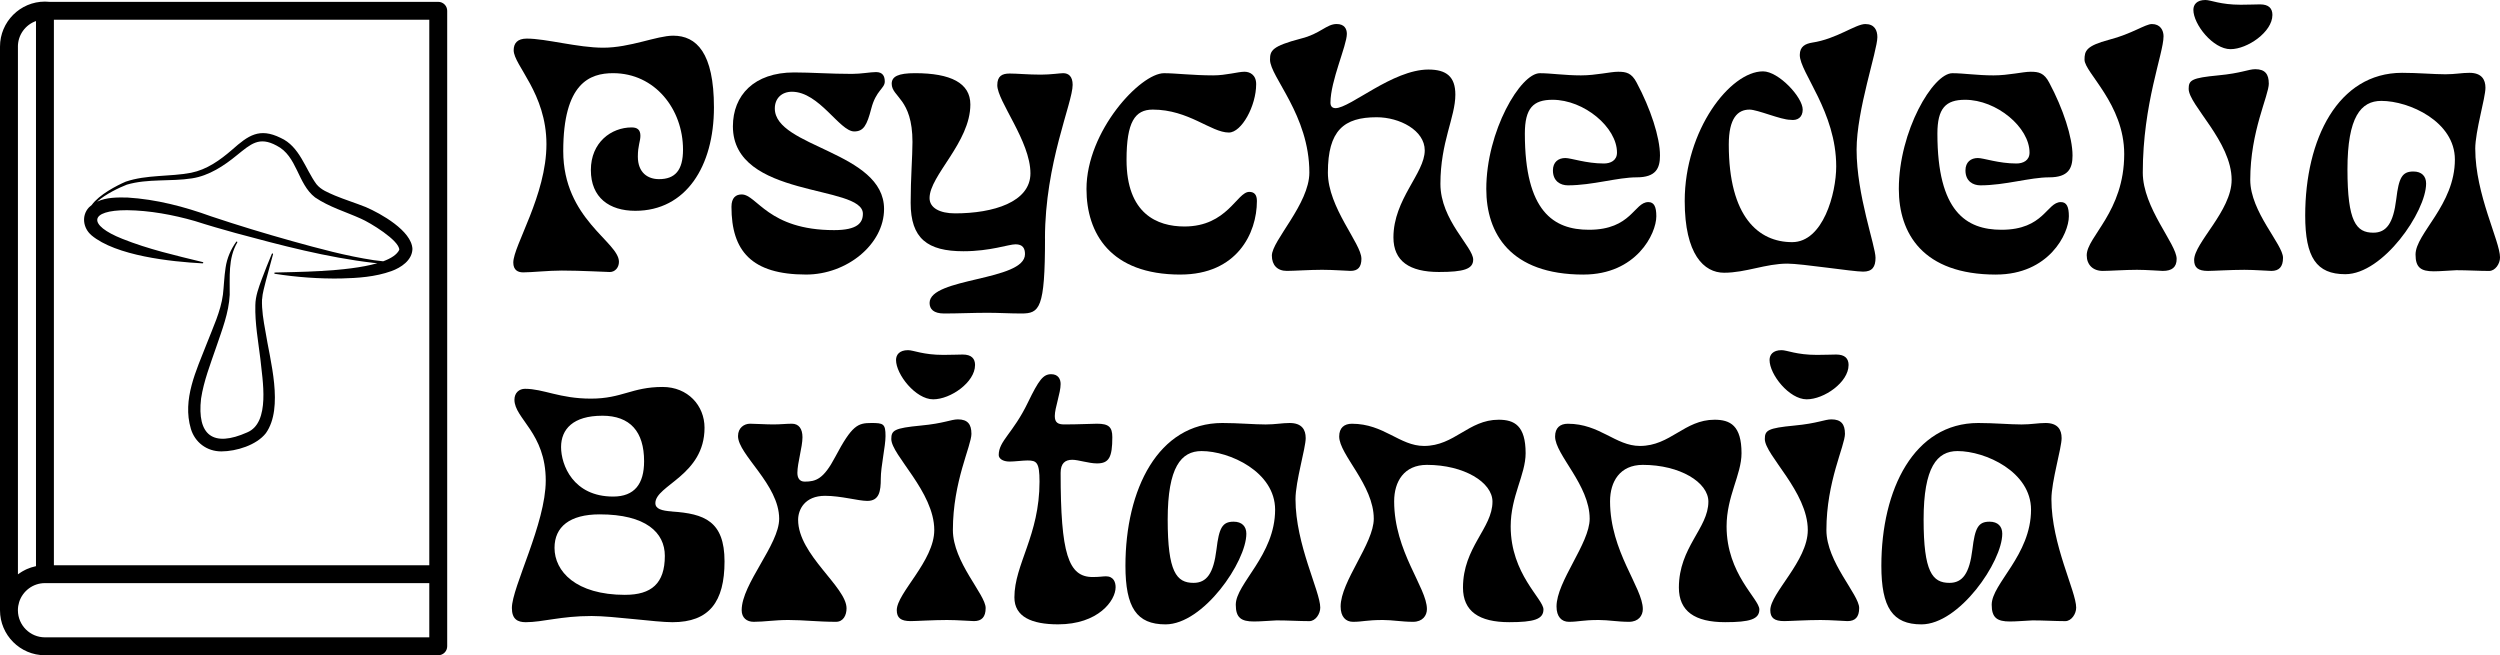 <?xml version="1.0" encoding="UTF-8"?><svg xmlns="http://www.w3.org/2000/svg" viewBox="0 0 977.42 256.18"><g id="a"/><g id="b"><g id="c"><g><path d="M35.72,91.96c9.57,8.05,31.15,10.36,43.5,11.01,.29,.02,.36-.45,.06-.5-10.65-2.6-21.34-5.04-31.46-9.1-13.6-5.39-13.1-11.22,1.86-11.19,8.8,.1,17.95,1.78,26.52,4.24,5.22,1.68,10.63,3.23,15.9,4.69,17.77,4.79,35.66,9.54,53.98,11.67,.49,.04,.98,.08,1.47,.12-12.07,3.5-32.83,3.4-40.06,3.65-.3,0-.34,.44-.04,.5,8.53,1.33,17.16,1.96,25.86,1.83,6.6-.17,13.37-.6,19.73-2.89,3.71-1.34,8.08-4.18,8.21-8.65-.3-7.12-12.39-13.86-18.24-16.38-4.13-1.64-8.2-2.9-12.06-4.5-2.74-1.22-5.4-2.18-7.24-4.46-4.32-5.85-6.51-14.77-14.01-18.1-8.32-4.09-12.65-.92-18.89,4.59-4.79,4.14-9.9,7.81-16.1,9.06-8.4,1.61-17.3,.68-25.54,3.47-3.51,1.5-10.41,5.1-13.3,9.12-.37,.29-.74,.6-1.09,.94-3.04,3.26-2.25,8.16,.94,10.86Zm13.88-19.77c8.22-2.41,17.03-1.14,25.5-2.46,6.62-1.03,12.52-4.93,17.51-9.04,5.45-4.37,8.67-7.48,15.55-3.75,8.08,4.06,8.13,14.92,15.02,20.24,5.54,3.77,12.07,5.65,17.9,8.3,3.46,1.46,15.11,8.52,15.02,12.2-.91,1.87-3.18,3.33-6.28,4.48-1.22-.14-2.44-.31-3.61-.43-10.87-1.64-21.5-4.55-32.09-7.49-10.59-2.96-21.12-6.15-31.54-9.64-10.57-3.83-21.48-6.68-32.76-7.37-3.9-.08-8.24-.12-11.87,1.63,3.34-3.01,8.72-5.53,11.65-6.67Z"/><path d="M102.47,117.02c.14-2.49,.93-4.91,1.51-7.38,.9-3.41,1.83-6.83,2.77-10.24,.09-.3-.37-.43-.47-.16-1.36,3.25-2.68,6.51-3.9,9.81-1.22,3.3-2.51,6.71-2.55,10.27-.18,7.08,1.12,14.05,1.97,21.03,.77,7.99,4.03,24.88-5.17,28.71-13.29,5.91-19.66,1.16-18.02-13.22,1.06-6.91,3.66-13.52,5.92-20.12,2.24-6.66,4.93-13.33,5.28-20.45,.09-6.94-.7-14.24,2.96-20.47,.16-.28-.26-.51-.43-.26-2.09,2.96-3.59,6.32-4.14,10.09-.56,3.59-.64,7.19-1.04,10.56-.86,6.55-3.93,12.95-6.35,19.22-4.03,10.38-9.6,21.71-6.19,33.22,1.56,5.26,6.18,8.87,11.96,8.85,5.8-.02,13.73-2.44,17.38-7.14,7.09-10.03,1.56-28.59-.19-39.84-.77-4.23-1.47-8.31-1.33-12.47Z"/><path d="M171.34,.72H19.31c-.57-.06-1.15-.09-1.74-.09C7.88,.63,0,8.52,0,18.23V238.52s0,.05,0,.07c0,9.7,7.88,17.59,17.57,17.59H171.34c1.93,0,3.5-1.57,3.5-3.5V4.22c0-1.93-1.57-3.5-3.5-3.5Zm-3.5,220.27H21.07V7.72H167.84V220.99ZM7,18.23c0-4.61,2.96-8.55,7.07-10V221.35h0c-.61,.13-1.21,.29-1.8,.48-.19,.06-.37,.14-.56,.2-.39,.14-.79,.29-1.17,.45-.22,.09-.42,.2-.63,.3-.34,.17-.68,.34-1,.53-.21,.12-.42,.25-.63,.38-.31,.2-.62,.4-.92,.62-.12,.08-.24,.15-.35,.24V18.23ZM167.84,249.18H17.57c-5.8,0-10.52-4.7-10.57-10.51,0-.05,0-.1,0-.16,0-1.09,.18-2.14,.49-3.13,1.36-4.28,5.37-7.4,10.07-7.4H167.84v21.19Z"/><path d="M262.78,199.97c-4.13-.29-6.55-1-6.55-3.27,0-6.98,19.22-10.82,19.22-29.47,0-8.68-6.55-15.94-16.37-15.94-12.1,0-15.8,4.56-28.05,4.56s-18.51-3.84-25.77-3.84c-2.28,0-4.13,1.57-4.13,4.27,0,7.4,12.24,12.96,12.24,31.6,0,16.8-13.24,41.71-13.24,49.83,0,4.41,2.28,5.55,5.41,5.55,6.69,0,13.67-2.42,25.77-2.42,8.54,0,24.91,2.42,31.6,2.42,14.38,0,20.36-7.97,20.36-23.77s-7.97-18.65-20.5-19.5Zm-27.33-37.44c10.96,0,16.37,6.26,16.37,17.8,0,8.83-3.7,13.81-12.1,13.81-15.66,0-20.36-12.39-20.36-19.36s4.7-12.24,16.09-12.24Zm8.97,70.04c-19.36,0-27.62-9.25-27.62-18.37,0-8.26,5.98-13.1,17.65-13.1,18.08,0,25.48,7.12,25.48,16.23,0,10.82-5.27,15.23-15.52,15.23Z"/><path d="M340.65,165.38c-5.27,0-7.54,.85-14.09,13.24-4.56,8.68-7.54,9.68-11.96,9.68-1.99,0-2.85-1.42-2.85-3.42,0-3.84,1.99-10.11,1.99-13.95,0-3.27-1.42-5.27-4.13-5.27-2.14,0-4.56,.28-7.26,.28-2.85,0-7.26-.28-9.11-.28-2.28,0-4.7,1.57-4.7,4.84,0,7.26,16.09,18.93,16.09,32.32,0,10.11-14.66,25.48-14.66,35.73,0,2.99,1.99,4.56,4.7,4.56,4.27,0,8.11-.71,13.52-.71,6.12,0,11.53,.71,18.65,.71,2.85,0,4.13-2.56,4.13-5.27,0-8.4-18.93-20.93-18.93-34.59,0-3.99,2.56-9.4,10.54-9.4,6.26,0,12.96,1.99,16.51,1.99,4.7,0,5.27-3.84,5.27-8.68s1.85-12.67,1.85-16.66c0-4.84-.85-5.12-5.55-5.12Z"/><path d="M379.79,169.51c0-3.56-1.42-5.55-5.27-5.55-2.71,0-5.41,1.57-14.52,2.42-10.39,1-11.53,1.85-11.53,5.27,0,6.26,16.8,20.64,16.8,35.59,0,12.1-14.66,24.63-14.66,31.32,0,2.99,1.57,4.27,5.41,4.27,2.14,0,8.83-.43,14.24-.43,4.13,0,9.25,.43,10.54,.43,2.99,0,4.56-1.57,4.56-5.12,0-5.27-12.81-17.94-12.81-30.47,0-19.08,7.26-32.89,7.26-37.73Z"/><path d="M381.22,142.74c0-2.56-1.42-4.13-4.84-4.13-1.71,0-4.27,.14-7.55,.14-7.97,0-11.67-1.85-13.81-1.85-3.42,0-4.7,1.85-4.7,3.84,0,5.69,7.69,15.38,14.52,15.38s16.37-6.69,16.37-13.38Z"/><path d="M432.32,225.32c-1.14,0-2.42,.28-5.12,.28-9.54,0-12.53-9.11-12.53-40.72,0-3.7,1.71-5.12,4.55-5.12,2.42,0,6.41,1.42,9.68,1.42,4.7,0,5.98-2.42,5.98-10.25,0-3.99-1.42-5.27-5.98-5.27-1.99,0-7.26,.28-12.81,.28-2.42,0-3.7-.71-3.7-3.27,0-3.27,2.28-8.97,2.28-12.53,0-1.99-1-3.84-3.7-3.84-3.13,0-4.84,2.28-9.11,11.1-5.84,12.1-11.39,14.95-11.39,20.5,0,1.28,1.42,2.56,4.27,2.56,1.85,0,5.27-.43,6.98-.43,3.56,0,4.7,.71,4.7,8.26,0,21.07-9.82,32.32-9.82,45.27,0,7.55,6.69,10.54,17.08,10.54,15.66,0,22.49-9.25,22.49-14.52,0-1.85-.71-4.27-3.84-4.27Z"/><path d="M510.48,171.22c0-3.13-1.42-5.84-6.26-5.84-2.99,0-5.55,.57-9.4,.57-4.56,0-10.68-.57-16.94-.57-25.06,0-37.87,25.91-37.87,55.81,0,16.37,4.41,22.92,15.66,22.92,14.81,0,31.61-24.49,31.61-35.45,0-2.85-1.71-4.7-4.98-4.7-4.41,0-5.69,2.42-6.69,10.82-1.14,9.4-3.84,13.1-8.97,13.1-6.69,0-10.11-4.27-10.11-24.77s5.27-26.76,13.24-26.76c10.96,0,28.76,8.12,28.76,22.92,0,17.8-15.38,28.9-15.38,37.16,0,5.12,2.14,6.55,7.12,6.55,2.56,0,5.69-.29,8.83-.43,4.27,0,8.97,.29,12.81,.29,2.42,0,4.27-2.85,4.27-5.27,0-6.41-9.68-24.63-9.68-42.42,0-6.98,3.99-19.93,3.99-23.92Z"/><path d="M596.47,177.2c0-10.82-4.41-13.1-10.54-13.1-11.82,0-17.23,10.25-29.18,10.25-9.54,0-15.66-8.68-28.19-8.68-2.99,0-4.98,1.57-4.98,4.98,0,7.12,13.52,18.93,13.52,32.17,0,9.68-12.96,24.49-12.96,34.31,0,3.99,1.99,5.98,4.84,5.98,3.84,0,5.27-.71,11.67-.71,3.84,0,7.4,.71,11.82,.71,3.7,0,5.41-2.42,5.41-4.98,0-8.4-12.81-22.49-12.81-42.14,0-7.69,3.84-14.24,12.81-14.24,14.52,0,25.63,6.83,25.63,14.38,0,10.39-11.53,17.79-11.53,33.6,0,9.25,6.26,13.52,18.08,13.52,9.68,0,13.38-1.14,13.38-4.98,0-4.13-12.81-13.81-12.81-32.46,0-11.82,5.84-20.22,5.84-28.62Z"/><path d="M680.88,177.2c0-10.82-4.41-13.1-10.54-13.1-11.82,0-17.23,10.25-29.18,10.25-9.54,0-15.66-8.68-28.19-8.68-2.99,0-4.98,1.57-4.98,4.98,0,7.12,13.52,18.93,13.52,32.17,0,9.68-12.96,24.49-12.96,34.31,0,3.99,1.99,5.98,4.84,5.98,3.84,0,5.27-.71,11.67-.71,3.84,0,7.4,.71,11.82,.71,3.7,0,5.41-2.42,5.41-4.98,0-8.4-12.81-22.49-12.81-42.14,0-7.69,3.84-14.24,12.81-14.24,14.52,0,25.63,6.83,25.63,14.38,0,10.39-11.53,17.79-11.53,33.6,0,9.25,6.26,13.52,18.08,13.52,9.68,0,13.38-1.14,13.38-4.98,0-4.13-12.81-13.81-12.81-32.46,0-11.82,5.84-20.22,5.84-28.62Z"/><path d="M721.31,169.51c0-3.56-1.42-5.55-5.27-5.55-2.71,0-5.41,1.57-14.52,2.42-10.39,1-11.53,1.85-11.53,5.27,0,6.26,16.8,20.64,16.8,35.59,0,12.1-14.66,24.63-14.66,31.32,0,2.99,1.57,4.27,5.41,4.27,2.14,0,8.83-.43,14.24-.43,4.13,0,9.25,.43,10.54,.43,2.99,0,4.56-1.57,4.56-5.12,0-5.27-12.81-17.94-12.81-30.47,0-19.08,7.26-32.89,7.26-37.73Z"/><path d="M722.74,142.74c0-2.56-1.42-4.13-4.84-4.13-1.71,0-4.27,.14-7.55,.14-7.97,0-11.67-1.85-13.81-1.85-3.42,0-4.7,1.85-4.7,3.84,0,5.69,7.69,15.38,14.52,15.38s16.37-6.69,16.37-13.38Z"/><path d="M806.02,171.22c0-3.13-1.42-5.84-6.26-5.84-2.99,0-5.55,.57-9.4,.57-4.56,0-10.68-.57-16.94-.57-25.06,0-37.87,25.91-37.87,55.81,0,16.37,4.41,22.92,15.66,22.92,14.81,0,31.61-24.49,31.61-35.45,0-2.85-1.71-4.7-4.98-4.7-4.41,0-5.69,2.42-6.69,10.82-1.14,9.4-3.84,13.1-8.97,13.1-6.69,0-10.11-4.27-10.11-24.77s5.27-26.76,13.24-26.76c10.96,0,28.76,8.12,28.76,22.92,0,17.8-15.38,28.9-15.38,37.16,0,5.12,2.14,6.55,7.12,6.55,2.56,0,5.69-.29,8.83-.43,4.27,0,8.97,.29,12.81,.29,2.42,0,4.27-2.85,4.27-5.27,0-6.41-9.68-24.63-9.68-42.42,0-6.98,3.99-19.93,3.99-23.92Z"/><path d="M204.55,106.49c3.42,0,9.82-.71,15.09-.71,7.54,0,17.51,.57,18.79,.57,1.99,0,3.56-1.71,3.56-3.99,0-7.83-21.78-16.66-21.78-43.28s10.39-30.47,19.5-30.47c16.37,0,27.33,14.09,27.33,29.9,0,8.11-3.13,11.53-9.4,11.53-4.27,0-8.26-2.42-8.26-8.83,0-4.27,1-5.98,1-8.12,0-2.42-1.28-3.27-3.42-3.27-7.97,0-15.95,5.84-15.95,16.66s7.26,15.94,17.37,15.94c19.79,0,30.75-17.37,30.75-40.43,0-21.35-6.83-28.04-15.94-28.04-6.41,0-16.8,4.7-27.33,4.7-9.97,0-22.35-3.56-29.9-3.56-3.7,0-5.13,1.85-5.13,4.56,0,5.84,12.81,16.8,12.81,36.73s-12.96,39.72-12.96,46.27c0,2.99,1.85,3.84,3.84,3.84Z"/><path d="M326.13,89.97c-25.91,0-30.18-13.95-36.16-13.95-2.28,0-3.99,1.28-3.99,4.84,0,17.23,7.83,26.48,29.19,26.48,15.94,0,30.47-11.82,30.47-25.63,0-22.49-42.71-24.06-42.71-39.29,0-3.99,2.71-6.55,6.69-6.55,10.68,0,18.65,15.52,24.34,15.52,3.7,0,4.98-2.42,6.69-8.97,1.85-7.12,5.27-7.83,5.27-10.54,0-1.99-.71-3.7-3.42-3.7-2.14,0-5.84,.71-9.4,.71-8.4,0-15.95-.57-22.64-.57-15.66,0-23.92,8.97-23.92,21.07,0,28.33,50.82,22.64,50.82,34.17,0,3.56-2.13,6.41-11.25,6.41Z"/><path d="M408.55,93.25c0-29.47,10.82-52.96,10.82-60.08,0-3.27-1.57-4.56-3.7-4.56-1.14,0-4.98,.57-8.68,.57-5.12,0-9.25-.43-12.24-.43s-4.84,1-4.84,4.56c0,6.26,12.96,21.92,12.96,34.45,0,11.25-14.52,15.66-29.47,15.66-5.98,0-9.97-2.14-9.97-5.98,0-8.83,15.95-21.78,15.95-36.59,0-8.4-7.69-12.24-21.64-12.24-6.55,0-9.11,1.28-9.11,4.13,0,5.27,8.12,5.69,8.12,22.78,0,5.7-.71,14.09-.71,23.78,0,13.95,6.55,18.93,20.64,18.93,10.54,0,17.65-2.71,20.36-2.71,2.85,0,3.7,1.57,3.7,3.84,0,10.54-37.3,9.11-37.3,19.08,0,2.42,1.57,4.13,5.7,4.13,5.41,0,11.39-.28,16.94-.28,4.41,0,8.83,.28,13.24,.28,7.12,0,9.25-1.85,9.25-29.33Z"/><path d="M461.51,107.34c22.07,0,29.9-16.09,29.9-28.76,0-2.42-1-3.56-2.99-3.56-4.84,0-8.54,13.53-25.34,13.53-10.68,0-22.64-4.98-22.64-26.05,0-14.81,3.27-19.65,10.25-19.65,14.09,0,22.78,8.97,29.75,8.97,4.98,0,10.68-10.39,10.68-18.93,0-3.7-2.56-4.84-4.56-4.84-2.56,0-7.12,1.42-12.24,1.42-7.97,0-14.66-.85-19.22-.85-9.25,0-30.32,22.64-30.32,45.27,0,17.23,9.25,33.46,36.73,33.46Z"/><path d="M532.26,101.08c0-5.84-13.1-19.93-13.1-33.6,0-16.51,6.26-21.64,19.08-21.64,8.97,0,18.79,5.12,18.79,12.95,0,8.97-12.24,19.08-12.24,34.03,0,9.25,6.26,13.52,17.8,13.52,9.68,0,13.38-1.14,13.38-4.84,0-4.98-12.81-15.38-12.81-29.61,0-16.37,5.84-26.05,5.84-34.88,0-6.98-3.42-9.82-10.54-9.82-13.95,0-30.61,15.09-36.3,15.09-1.14,0-1.99-.57-1.99-2.14,0-8.54,6.41-22.35,6.41-26.91,0-1.99-1-3.84-3.99-3.84-3.99,0-6.41,3.84-13.95,5.69-11.39,2.99-12.1,4.7-12.1,8.26,0,6.69,15.38,21.64,15.38,44.13,0,12.24-14.66,26.62-14.66,32.46,0,3.7,2.14,5.98,5.84,5.98,2.85,0,8.97-.43,13.81-.43,4.41,0,9.82,.43,11.1,.43,2.85,0,4.27-1.42,4.27-4.84Z"/><path d="M619.1,107.34c20.64,0,28.47-15.95,28.47-22.78,0-3.7-.85-5.55-3.13-5.55-5.55,0-6.55,10.82-23.21,10.82-13.81,0-25.06-7.12-25.06-37.58,0-9.96,3.27-13.24,10.82-13.24,12.39,0,25.2,10.82,25.2,20.64,0,3.13-2.56,4.27-5.12,4.27-6.98,0-12.81-2.14-15.09-2.14-2.71,0-4.84,1.57-4.84,4.84,0,4.27,2.99,5.84,5.84,5.84,9.68,0,19.36-3.13,26.91-3.13s9.11-3.56,9.11-8.54c0-7.12-3.7-18.36-9.11-28.47-1.99-3.84-4.13-4.27-7.26-4.27s-8.54,1.42-14.52,1.42c-6.41,0-11.67-.85-16.09-.85-7.55,0-20.93,22.64-20.93,45.27,0,17.23,9.25,33.46,38.01,33.46Z"/><path d="M729.29,9.4c-3.84,0-11.25,5.84-20.79,7.26-2.56,.43-4.84,1.42-4.84,4.84,0,6.83,14.24,22.21,14.24,43.56,0,10.54-5.12,29.61-17.23,29.61-13.1,0-24.77-9.82-24.77-38.15,0-10.25,3.42-13.67,8.11-13.67,3.13,0,12.24,3.99,15.95,3.99,2.85,.43,4.84-1,4.84-3.99,0-4.84-9.4-14.95-15.52-14.95-12.81,0-30.61,22.92-30.61,50.68,0,20.93,7.55,28.05,15.38,28.05,8.54,0,16.23-3.56,24.77-3.56,5.69,0,25.48,3.13,29.61,3.13,3.56,0,4.84-1.85,4.84-5.41,0-4.7-7.4-24.49-7.4-42.28,0-15.52,8.12-38.72,8.12-43.99,0-2.71-1.14-5.12-4.7-5.12Z"/><path d="M780.39,107.34c20.64,0,28.47-15.95,28.47-22.78,0-3.7-.85-5.55-3.13-5.55-5.55,0-6.55,10.82-23.21,10.82-13.81,0-25.06-7.12-25.06-37.58,0-9.96,3.27-13.24,10.82-13.24,12.39,0,25.2,10.82,25.2,20.64,0,3.13-2.56,4.27-5.12,4.27-6.98,0-12.81-2.14-15.09-2.14-2.71,0-4.84,1.57-4.84,4.84,0,4.27,2.99,5.84,5.84,5.84,9.68,0,19.36-3.13,26.91-3.13s9.11-3.56,9.11-8.54c0-7.12-3.7-18.36-9.11-28.47-1.99-3.84-4.13-4.27-7.26-4.27s-8.54,1.42-14.52,1.42c-6.41,0-11.67-.85-16.09-.85-7.55,0-20.93,22.64-20.93,45.27,0,17.23,9.25,33.46,38.01,33.46Z"/><path d="M845.88,14.24c0-2.42-1.28-4.84-4.56-4.84-2.56,0-7.83,3.84-16.66,6.12-9.11,2.42-9.68,4.41-9.68,7.83,0,4.98,15.52,17.37,15.52,36.87,0,22.64-14.66,32.32-14.66,39.58,0,3.7,2.42,6.12,6.26,6.12,2.85,0,8.68-.43,13.38-.43,3.99,0,8.97,.43,10.11,.43,3.56,0,5.41-1.42,5.41-4.7,0-5.84-13.24-19.93-13.24-33.74,0-27.05,8.11-46.55,8.11-53.24Z"/><path d="M887.02,32.6c0-3.56-1.42-5.55-5.27-5.55-2.71,0-5.41,1.57-14.52,2.42-10.39,1-11.53,1.85-11.53,5.27,0,6.26,16.8,20.64,16.8,35.59,0,12.1-14.66,24.63-14.66,31.32,0,2.99,1.57,4.27,5.41,4.27,2.14,0,8.83-.43,14.24-.43,4.13,0,9.25,.43,10.54,.43,2.99,0,4.56-1.57,4.56-5.12,0-5.27-12.81-17.94-12.81-30.47,0-19.08,7.26-32.89,7.26-37.73Z"/><path d="M872.07,19.22c6.55,0,16.37-6.69,16.37-13.38,0-2.56-1.42-4.13-4.84-4.13-1.71,0-4.27,.14-7.55,.14-7.97,0-11.67-1.85-13.81-1.85-3.42,0-4.7,1.85-4.7,3.84,0,5.69,7.69,15.38,14.52,15.38Z"/><path d="M967.74,58.23c0-6.98,3.99-19.93,3.99-23.92,0-3.13-1.42-5.84-6.26-5.84-2.99,0-5.55,.57-9.4,.57-4.56,0-10.68-.57-16.94-.57-25.06,0-37.87,25.91-37.87,55.81,0,16.37,4.41,22.92,15.66,22.92,14.81,0,31.61-24.49,31.61-35.45,0-2.85-1.71-4.7-4.98-4.7-4.41,0-5.69,2.42-6.69,10.82-1.14,9.4-3.84,13.1-8.97,13.1-6.69,0-10.11-4.27-10.11-24.77s5.27-26.76,13.24-26.76c10.96,0,28.76,8.12,28.76,22.92,0,17.8-15.38,28.9-15.38,37.16,0,5.12,2.14,6.55,7.12,6.55,2.56,0,5.69-.29,8.83-.43,4.27,0,8.97,.29,12.81,.29,2.42,0,4.27-2.85,4.27-5.27,0-6.41-9.68-24.63-9.68-42.42Z"/></g></g></g></svg>